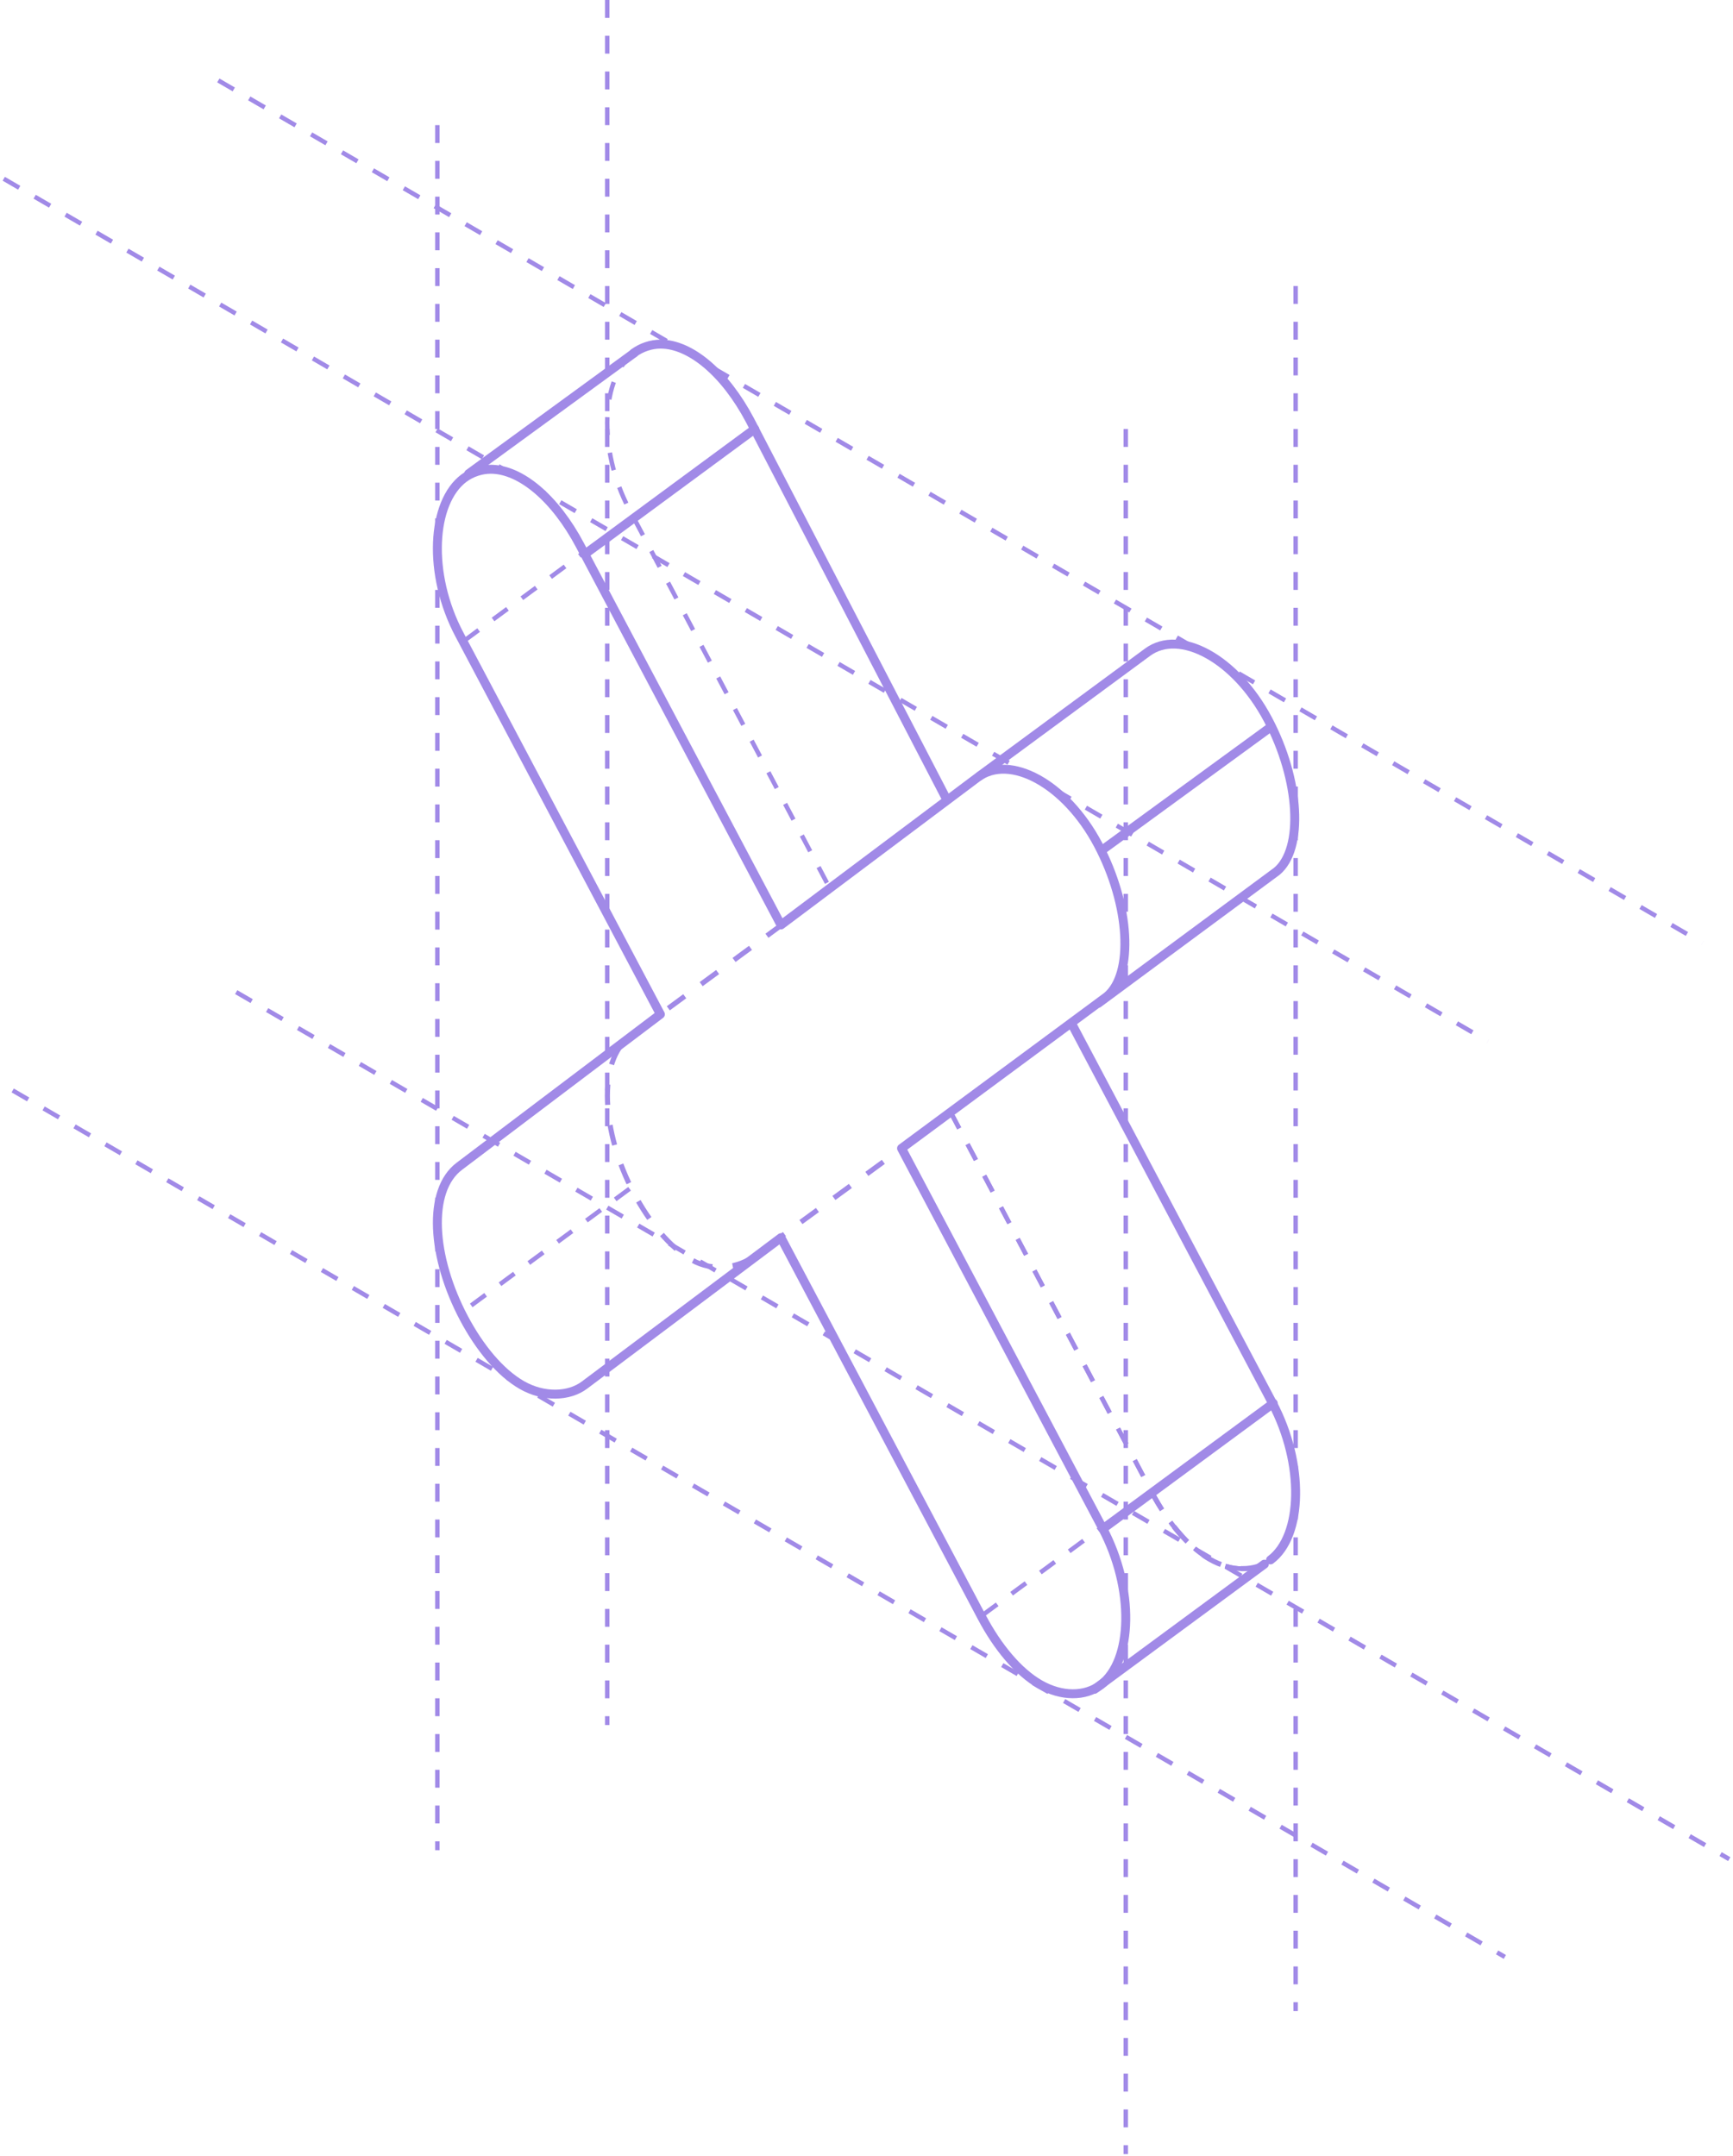 <?xml version="1.0" encoding="UTF-8"?>
<svg width="462px" height="575px" viewBox="0 0 462 575" version="1.1" xmlns="http://www.w3.org/2000/svg" xmlns:xlink="http://www.w3.org/1999/xlink">
    <title>atoms/illustrations/letters/a-il-letter-x</title>
    <g id="Desktop" stroke="none" stroke-width="1" fill="none" fill-rule="evenodd" opacity="0.88">
        <g id="Desktop-works-v2" transform="translate(-536, -2321)" stroke="#957AE4">
            <g id="slide-experience" transform="translate(-322, 2321)">
                <g id="Group" transform="translate(858, 0)">
                    <g id="X" transform="translate(1, -0)">
                        <line x1="2.383" y1="290.777" x2="400.174" y2="521.829" id="Path-6" stroke-width="1.192" stroke-dasharray="4.767"></line>
                        <line x1="61.969" y1="264.56" x2="460" y2="495.751" id="Path-6" stroke-width="1.192" stroke-dasharray="4.767"></line>
                        <line x1="166.839" y1="316.995" x2="121.554" y2="350.363" id="Path-8" stroke-width="1.192" stroke-dasharray="4.767"></line>
                        <line x1="157.306" y1="145.389" x2="119.696" y2="173.101" id="Path-8" stroke-width="1.192" stroke-dasharray="4.767"></line>
                        <line x1="295.544" y1="405.181" x2="257.934" y2="432.894" id="Path-8" stroke-width="1.192" stroke-dasharray="4.767"></line>
                        <line x1="5.68434189e-13" y1="47.668" x2="395.648" y2="277.668" id="Path-6" stroke-width="1.192" stroke-dasharray="4.767"></line>
                        <line x1="115.596" y1="33.368" x2="115.596" y2="493.367" id="Path-6" stroke-width="1.192" stroke-dasharray="4.767"></line>
                        <line x1="160.881" y1="3.06420667e-13" x2="160.881" y2="459.999" id="Path-6" stroke-width="1.192" stroke-dasharray="4.767"></line>
                        <line x1="57.202" y1="21.451" x2="452.848" y2="251.449" id="Path-6" stroke-width="1.192" stroke-dasharray="4.767"></line>
                        <line x1="299.119" y1="114.404" x2="299.119" y2="574.403" id="Path-6" stroke-width="1.192" stroke-dasharray="4.767"></line>
                        <line x1="344.404" y1="76.269" x2="344.404" y2="536.268" id="Path-6" stroke-width="1.192" stroke-dasharray="4.767"></line>
                        <path d="M207.838,246.301 C198.727,253.007 185.061,263.065 166.839,276.477 C158.246,282.906 159.36,301.876 167.953,318.111 C172.129,325.998 177.639,332.675 183.43,335.981 C189.223,339.29 196.033,337.991 200.207,334.87 C217.837,321.987 231.059,312.324 239.874,305.882 M306.057,397.93 C310.236,405.826 315.744,412.496 321.534,415.799 C327.328,419.105 333.534,419.082 337.711,415.959 C346.302,409.53 346.791,390.336 338.202,374.103" id="Shape" stroke-width="1.36" stroke-dasharray="5.441"></path>
                        <path d="M252.482,296.668 L306.057,397.93 C310.236,405.826 315.744,412.496 321.534,415.799 C327.328,419.105 333.534,419.082 337.711,415.959 C346.302,409.53 346.791,390.336 338.202,374.103 L284.627,272.842 M167.953,94.144 C159.36,100.561 158.167,119.603 166.762,135.84 L220.337,237.102" id="Shape" stroke-width="1.192" stroke-dasharray="4.767"></path>
                        <path d="M252.482,296.668 L306.057,397.93 C310.236,405.826 315.744,412.496 321.534,415.799 C327.328,419.105 333.534,419.082 337.711,415.959 M291.812,267.528 C302.385,259.708 318.246,247.977 339.393,232.337 M251.451,213.316 L198.907,112.014" id="Shape" stroke-width="1.192" stroke-dasharray="4.767"></path>
                        <path d="M337.711,415.959 C346.302,409.53 346.791,390.336 338.202,374.103 L284.627,272.842 M291.812,267.528 C302.385,259.708 318.246,247.977 339.393,232.337 C346.536,226.38 345.61,208.07 337.012,191.832 C328.411,175.585 313.467,167.531 304.867,173.962 C284.951,188.635 270.014,199.64 260.056,206.976 M251.451,213.316 L198.907,112.014 C192.328,99.584 183.146,91.762 175.096,91.762 C172.621,91.762 169.976,92.632 167.953,94.144" id="Shape" stroke-width="2.383" stroke-linecap="round" stroke-linejoin="round"></path>
                        <path d="M121.477,169.208 L175.052,270.47 L121.477,310.975 C112.884,317.404 114.075,335.244 122.668,351.479 C126.844,359.366 132.354,366.043 138.145,369.349 C143.938,372.658 150.639,372.47 154.813,369.349 L207.197,330.036 L260.772,431.297 C264.951,439.194 270.459,445.864 276.25,449.167 C282.043,452.473 288.249,452.45 292.426,449.327 C301.017,442.898 301.506,423.704 292.917,407.471 L239.342,306.209 L294.108,265.705 C301.251,259.748 300.325,241.438 291.727,225.2 C283.126,208.953 268.182,200.899 259.582,207.33 L207.197,246.644 L153.622,145.382 C147.043,132.952 137.861,125.13 129.811,125.13 C127.336,125.13 124.691,125.999 122.668,127.512 C114.075,133.929 112.882,152.97 121.477,169.208 Z" id="Clip-2" stroke-width="2.383" stroke-linecap="round" stroke-linejoin="round"></path>
                        <line x1="168.031" y1="94.145" x2="123.938" y2="126.321" id="Path-8" stroke-width="2.383" stroke-linecap="round" stroke-linejoin="round"></line>
                        <line x1="336.062" y1="417.098" x2="290.777" y2="450.466" id="Path-8" stroke-width="2.383" stroke-linecap="round" stroke-linejoin="round"></line>
                        <line x1="338.446" y1="374.197" x2="293.161" y2="407.565" id="Path-8" stroke-width="2.383" stroke-linecap="round" stroke-linejoin="round"></line>
                        <line x1="200.207" y1="114.404" x2="154.922" y2="147.772" id="Path-8" stroke-width="2.383" stroke-linecap="round" stroke-linejoin="round"></line>
                        <line x1="337.254" y1="194.249" x2="293.161" y2="226.425" id="Path-8" stroke-width="2.383" stroke-linecap="round" stroke-linejoin="round"></line>
                    </g>
                </g>
            </g>
        </g>
    </g>
</svg>
